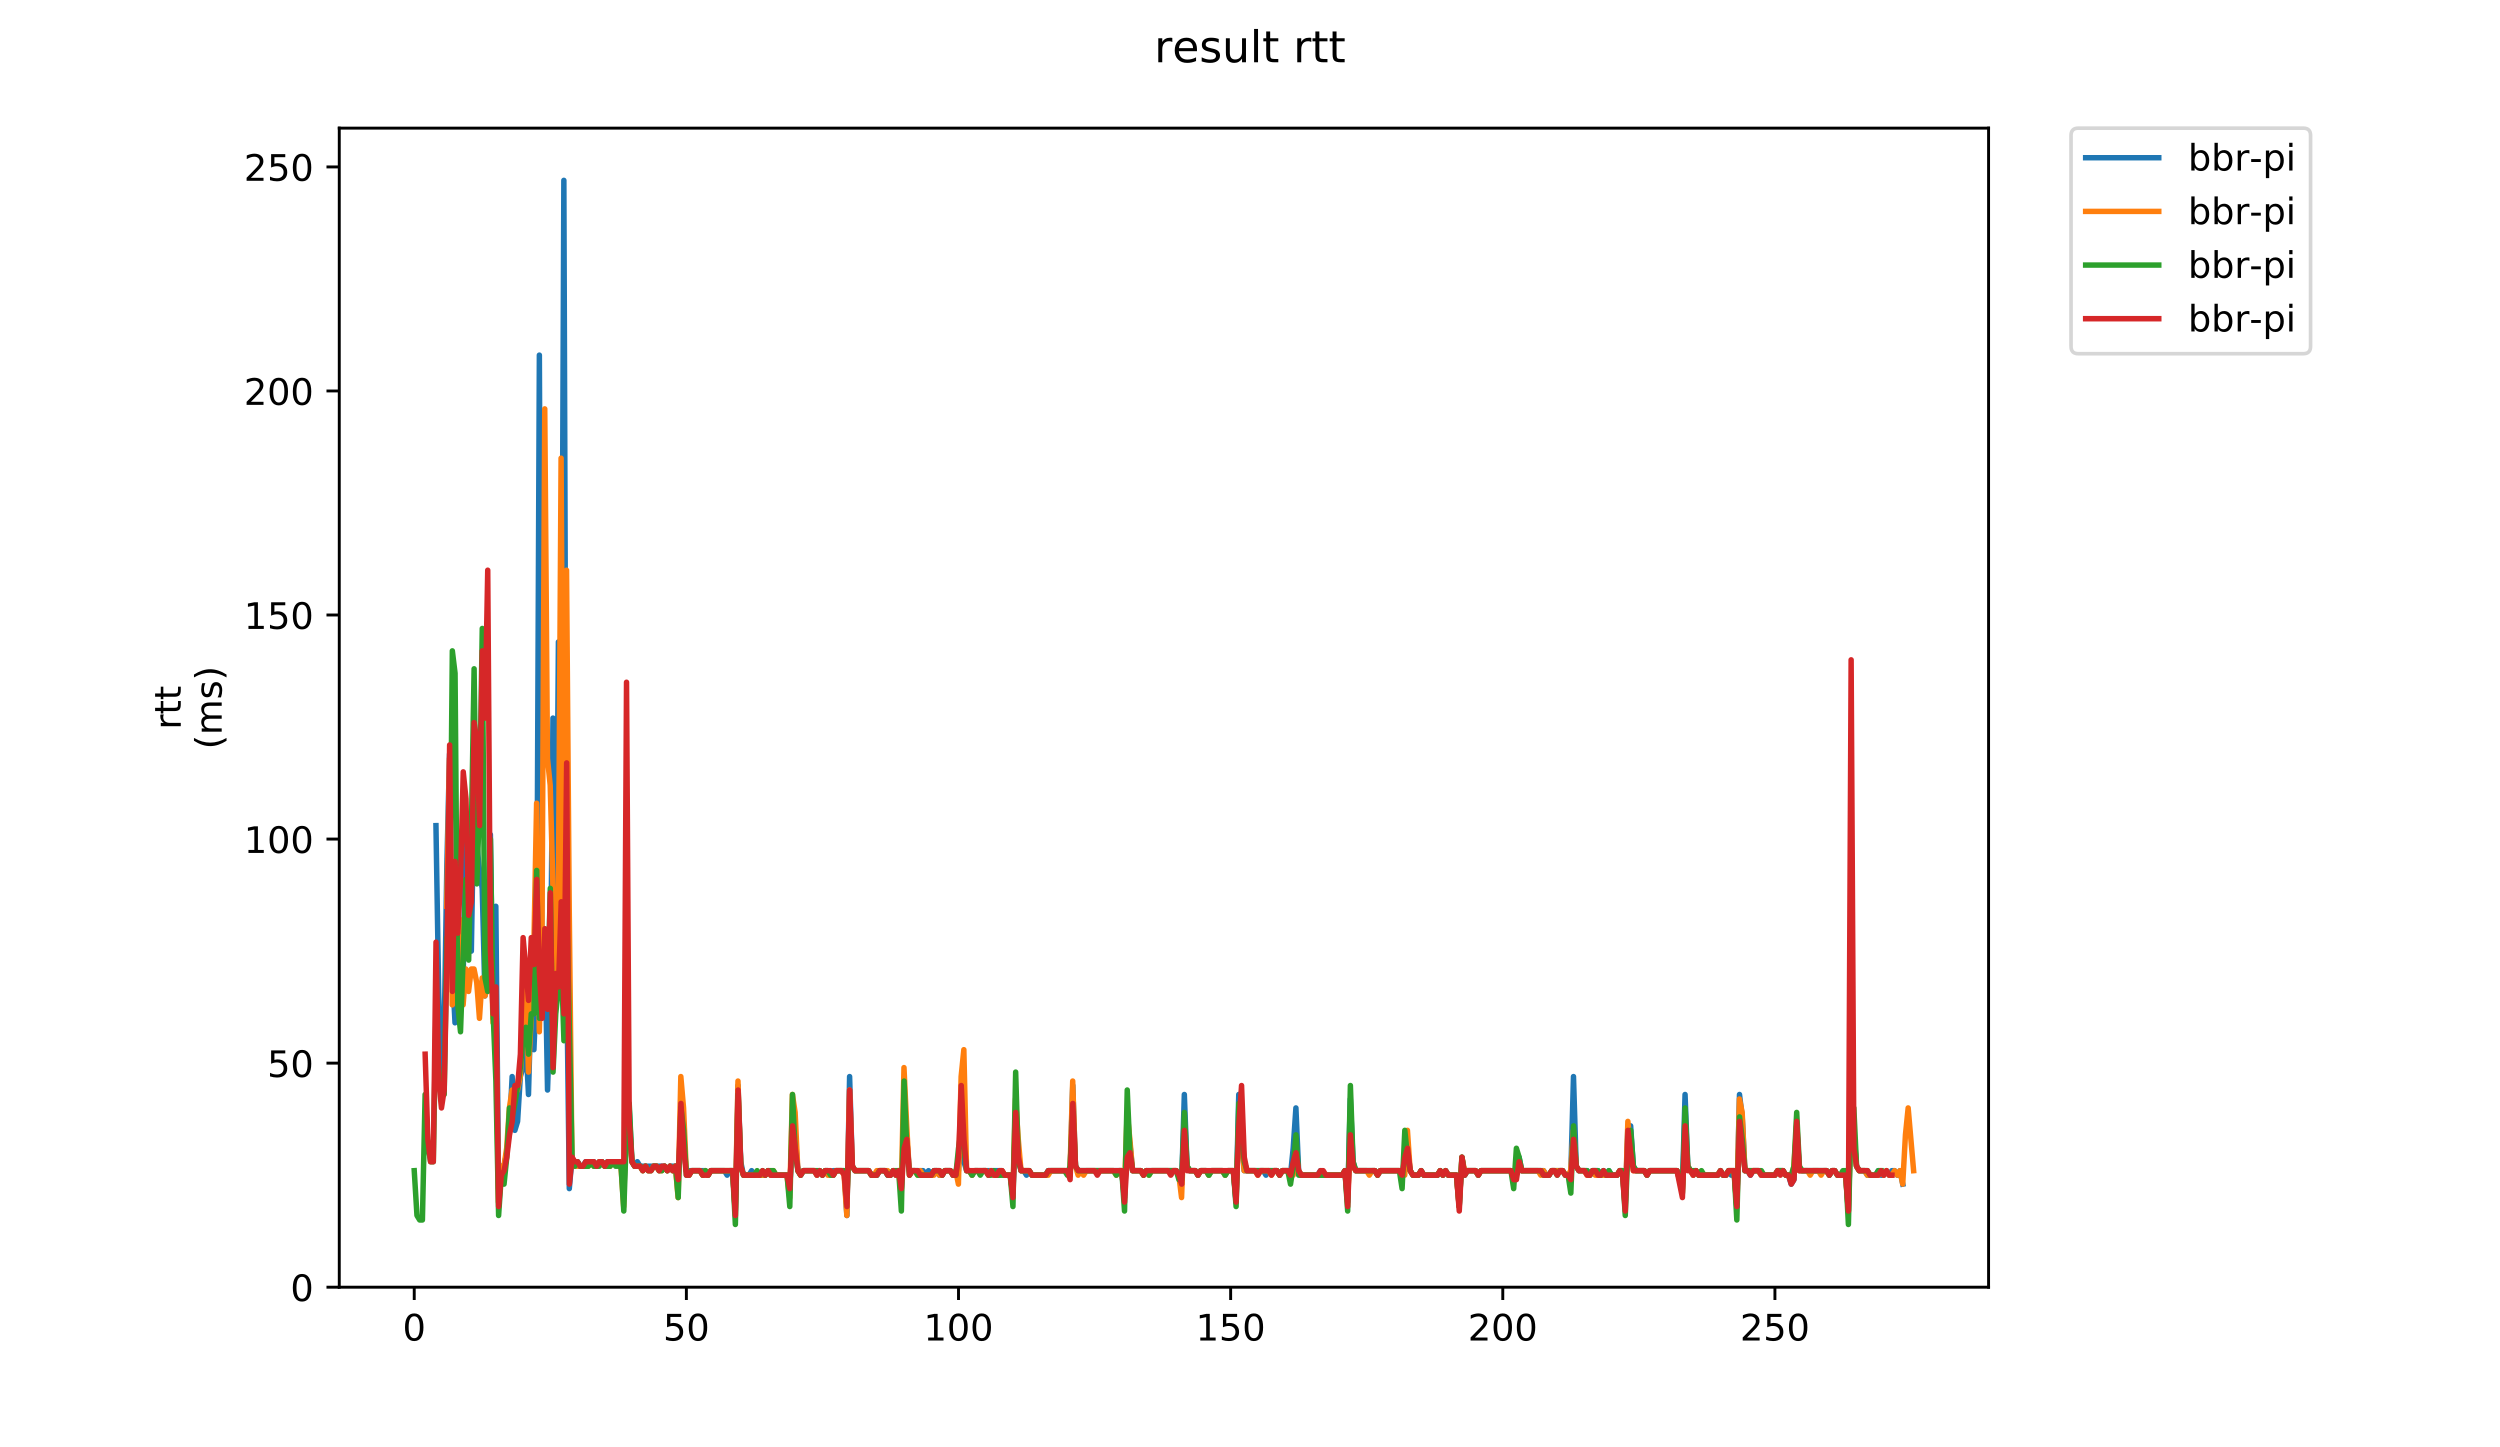 <?xml version="1.0" encoding="utf-8" standalone="no"?>
<!DOCTYPE svg PUBLIC "-//W3C//DTD SVG 1.1//EN"
  "http://www.w3.org/Graphics/SVG/1.1/DTD/svg11.dtd">
<!-- Created with matplotlib (https://matplotlib.org/) -->
<svg height="396pt" version="1.1" viewBox="0 0 684 396" width="684pt" xmlns="http://www.w3.org/2000/svg" xmlns:xlink="http://www.w3.org/1999/xlink">
 <defs>
  <style type="text/css">
*{stroke-linecap:butt;stroke-linejoin:round;}
  </style>
 </defs>
 <g id="figure_1">
  <g id="patch_1">
   <path d="M 0 396 
L 684 396 
L 684 0 
L 0 0 
z
" style="fill:#ffffff;"/>
  </g>
  <g id="axes_1">
   <g id="patch_2">
    <path d="M 92.824 352.174 
L 544.074 352.174 
L 544.074 35.062 
L 92.824 35.062 
z
" style="fill:#ffffff;"/>
   </g>
   <g id="matplotlib.axis_1">
    <g id="xtick_1">
     <g id="line2d_1">
      <defs>
       <path d="M 0 0 
L 0 3.5 
" id="m1a58a43940" style="stroke:#000000;stroke-width:0.8;"/>
      </defs>
      <g>
       <use style="stroke:#000000;stroke-width:0.8;" x="113.335" xlink:href="#m1a58a43940" y="352.174"/>
      </g>
     </g>
     <g id="text_1">
      <!-- 0 -->
      <defs>
       <path d="M 31.781 66.406 
Q 24.172 66.406 20.328 58.906 
Q 16.5 51.422 16.5 36.375 
Q 16.5 21.391 20.328 13.891 
Q 24.172 6.391 31.781 6.391 
Q 39.453 6.391 43.281 13.891 
Q 47.125 21.391 47.125 36.375 
Q 47.125 51.422 43.281 58.906 
Q 39.453 66.406 31.781 66.406 
z
M 31.781 74.219 
Q 44.047 74.219 50.516 64.516 
Q 56.984 54.828 56.984 36.375 
Q 56.984 17.969 50.516 8.266 
Q 44.047 -1.422 31.781 -1.422 
Q 19.531 -1.422 13.062 8.266 
Q 6.594 17.969 6.594 36.375 
Q 6.594 54.828 13.062 64.516 
Q 19.531 74.219 31.781 74.219 
z
" id="DejaVuSans-48"/>
      </defs>
      <g transform="translate(110.154 366.773)scale(0.1 -0.1)">
       <use xlink:href="#DejaVuSans-48"/>
      </g>
     </g>
    </g>
    <g id="xtick_2">
     <g id="line2d_2">
      <g>
       <use style="stroke:#000000;stroke-width:0.8;" x="187.792" xlink:href="#m1a58a43940" y="352.174"/>
      </g>
     </g>
     <g id="text_2">
      <!-- 50 -->
      <defs>
       <path d="M 10.797 72.906 
L 49.516 72.906 
L 49.516 64.594 
L 19.828 64.594 
L 19.828 46.734 
Q 21.969 47.469 24.109 47.828 
Q 26.266 48.188 28.422 48.188 
Q 40.625 48.188 47.75 41.5 
Q 54.891 34.812 54.891 23.391 
Q 54.891 11.625 47.562 5.094 
Q 40.234 -1.422 26.906 -1.422 
Q 22.312 -1.422 17.547 -0.641 
Q 12.797 0.141 7.719 1.703 
L 7.719 11.625 
Q 12.109 9.234 16.797 8.062 
Q 21.484 6.891 26.703 6.891 
Q 35.156 6.891 40.078 11.328 
Q 45.016 15.766 45.016 23.391 
Q 45.016 31 40.078 35.438 
Q 35.156 39.891 26.703 39.891 
Q 22.75 39.891 18.812 39.016 
Q 14.891 38.141 10.797 36.281 
z
" id="DejaVuSans-53"/>
      </defs>
      <g transform="translate(181.429 366.773)scale(0.1 -0.1)">
       <use xlink:href="#DejaVuSans-53"/>
       <use x="63.623" xlink:href="#DejaVuSans-48"/>
      </g>
     </g>
    </g>
    <g id="xtick_3">
     <g id="line2d_3">
      <g>
       <use style="stroke:#000000;stroke-width:0.8;" x="262.248" xlink:href="#m1a58a43940" y="352.174"/>
      </g>
     </g>
     <g id="text_3">
      <!-- 100 -->
      <defs>
       <path d="M 12.406 8.297 
L 28.516 8.297 
L 28.516 63.922 
L 10.984 60.406 
L 10.984 69.391 
L 28.422 72.906 
L 38.281 72.906 
L 38.281 8.297 
L 54.391 8.297 
L 54.391 0 
L 12.406 0 
z
" id="DejaVuSans-49"/>
      </defs>
      <g transform="translate(252.705 366.773)scale(0.1 -0.1)">
       <use xlink:href="#DejaVuSans-49"/>
       <use x="63.623" xlink:href="#DejaVuSans-48"/>
       <use x="127.246" xlink:href="#DejaVuSans-48"/>
      </g>
     </g>
    </g>
    <g id="xtick_4">
     <g id="line2d_4">
      <g>
       <use style="stroke:#000000;stroke-width:0.8;" x="336.705" xlink:href="#m1a58a43940" y="352.174"/>
      </g>
     </g>
     <g id="text_4">
      <!-- 150 -->
      <g transform="translate(327.161 366.773)scale(0.1 -0.1)">
       <use xlink:href="#DejaVuSans-49"/>
       <use x="63.623" xlink:href="#DejaVuSans-53"/>
       <use x="127.246" xlink:href="#DejaVuSans-48"/>
      </g>
     </g>
    </g>
    <g id="xtick_5">
     <g id="line2d_5">
      <g>
       <use style="stroke:#000000;stroke-width:0.8;" x="411.161" xlink:href="#m1a58a43940" y="352.174"/>
      </g>
     </g>
     <g id="text_5">
      <!-- 200 -->
      <defs>
       <path d="M 19.188 8.297 
L 53.609 8.297 
L 53.609 0 
L 7.328 0 
L 7.328 8.297 
Q 12.938 14.109 22.625 23.891 
Q 32.328 33.688 34.812 36.531 
Q 39.547 41.844 41.422 45.531 
Q 43.312 49.219 43.312 52.781 
Q 43.312 58.594 39.234 62.25 
Q 35.156 65.922 28.609 65.922 
Q 23.969 65.922 18.812 64.312 
Q 13.672 62.703 7.812 59.422 
L 7.812 69.391 
Q 13.766 71.781 18.938 73 
Q 24.125 74.219 28.422 74.219 
Q 39.75 74.219 46.484 68.547 
Q 53.219 62.891 53.219 53.422 
Q 53.219 48.922 51.531 44.891 
Q 49.859 40.875 45.406 35.406 
Q 44.188 33.984 37.641 27.219 
Q 31.109 20.453 19.188 8.297 
z
" id="DejaVuSans-50"/>
      </defs>
      <g transform="translate(401.618 366.773)scale(0.1 -0.1)">
       <use xlink:href="#DejaVuSans-50"/>
       <use x="63.623" xlink:href="#DejaVuSans-48"/>
       <use x="127.246" xlink:href="#DejaVuSans-48"/>
      </g>
     </g>
    </g>
    <g id="xtick_6">
     <g id="line2d_6">
      <g>
       <use style="stroke:#000000;stroke-width:0.8;" x="485.618" xlink:href="#m1a58a43940" y="352.174"/>
      </g>
     </g>
     <g id="text_6">
      <!-- 250 -->
      <g transform="translate(476.074 366.773)scale(0.1 -0.1)">
       <use xlink:href="#DejaVuSans-50"/>
       <use x="63.623" xlink:href="#DejaVuSans-53"/>
       <use x="127.246" xlink:href="#DejaVuSans-48"/>
      </g>
     </g>
    </g>
   </g>
   <g id="matplotlib.axis_2">
    <g id="ytick_1">
     <g id="line2d_7">
      <defs>
       <path d="M 0 0 
L -3.5 0 
" id="mada234a74d" style="stroke:#000000;stroke-width:0.8;"/>
      </defs>
      <g>
       <use style="stroke:#000000;stroke-width:0.8;" x="92.824" xlink:href="#mada234a74d" y="352.174"/>
      </g>
     </g>
     <g id="text_7">
      <!-- 0 -->
      <g transform="translate(79.461 355.973)scale(0.1 -0.1)">
       <use xlink:href="#DejaVuSans-48"/>
      </g>
     </g>
    </g>
    <g id="ytick_2">
     <g id="line2d_8">
      <g>
       <use style="stroke:#000000;stroke-width:0.8;" x="92.824" xlink:href="#mada234a74d" y="290.873"/>
      </g>
     </g>
     <g id="text_8">
      <!-- 50 -->
      <g transform="translate(73.099 294.672)scale(0.1 -0.1)">
       <use xlink:href="#DejaVuSans-53"/>
       <use x="63.623" xlink:href="#DejaVuSans-48"/>
      </g>
     </g>
    </g>
    <g id="ytick_3">
     <g id="line2d_9">
      <g>
       <use style="stroke:#000000;stroke-width:0.8;" x="92.824" xlink:href="#mada234a74d" y="229.572"/>
      </g>
     </g>
     <g id="text_9">
      <!-- 100 -->
      <g transform="translate(66.736 233.371)scale(0.1 -0.1)">
       <use xlink:href="#DejaVuSans-49"/>
       <use x="63.623" xlink:href="#DejaVuSans-48"/>
       <use x="127.246" xlink:href="#DejaVuSans-48"/>
      </g>
     </g>
    </g>
    <g id="ytick_4">
     <g id="line2d_10">
      <g>
       <use style="stroke:#000000;stroke-width:0.8;" x="92.824" xlink:href="#mada234a74d" y="168.27"/>
      </g>
     </g>
     <g id="text_10">
      <!-- 150 -->
      <g transform="translate(66.736 172.069)scale(0.1 -0.1)">
       <use xlink:href="#DejaVuSans-49"/>
       <use x="63.623" xlink:href="#DejaVuSans-53"/>
       <use x="127.246" xlink:href="#DejaVuSans-48"/>
      </g>
     </g>
    </g>
    <g id="ytick_5">
     <g id="line2d_11">
      <g>
       <use style="stroke:#000000;stroke-width:0.8;" x="92.824" xlink:href="#mada234a74d" y="106.969"/>
      </g>
     </g>
     <g id="text_11">
      <!-- 200 -->
      <g transform="translate(66.736 110.768)scale(0.1 -0.1)">
       <use xlink:href="#DejaVuSans-50"/>
       <use x="63.623" xlink:href="#DejaVuSans-48"/>
       <use x="127.246" xlink:href="#DejaVuSans-48"/>
      </g>
     </g>
    </g>
    <g id="ytick_6">
     <g id="line2d_12">
      <g>
       <use style="stroke:#000000;stroke-width:0.8;" x="92.824" xlink:href="#mada234a74d" y="45.668"/>
      </g>
     </g>
     <g id="text_12">
      <!-- 250 -->
      <g transform="translate(66.736 49.467)scale(0.1 -0.1)">
       <use xlink:href="#DejaVuSans-50"/>
       <use x="63.623" xlink:href="#DejaVuSans-53"/>
       <use x="127.246" xlink:href="#DejaVuSans-48"/>
      </g>
     </g>
    </g>
    <g id="text_13">
     <!-- rtt -->
     <defs>
      <path d="M 41.109 46.297 
Q 39.594 47.172 37.812 47.578 
Q 36.031 48 33.891 48 
Q 26.266 48 22.188 43.047 
Q 18.109 38.094 18.109 28.812 
L 18.109 0 
L 9.078 0 
L 9.078 54.688 
L 18.109 54.688 
L 18.109 46.188 
Q 20.953 51.172 25.484 53.578 
Q 30.031 56 36.531 56 
Q 37.453 56 38.578 55.875 
Q 39.703 55.766 41.062 55.516 
z
" id="DejaVuSans-114"/>
      <path d="M 18.312 70.219 
L 18.312 54.688 
L 36.812 54.688 
L 36.812 47.703 
L 18.312 47.703 
L 18.312 18.016 
Q 18.312 11.328 20.141 9.422 
Q 21.969 7.516 27.594 7.516 
L 36.812 7.516 
L 36.812 0 
L 27.594 0 
Q 17.188 0 13.234 3.875 
Q 9.281 7.766 9.281 18.016 
L 9.281 47.703 
L 2.688 47.703 
L 2.688 54.688 
L 9.281 54.688 
L 9.281 70.219 
z
" id="DejaVuSans-116"/>
     </defs>
     <g transform="translate(49.459 199.594)rotate(-90)scale(0.1 -0.1)">
      <use xlink:href="#DejaVuSans-114"/>
      <use x="41.113" xlink:href="#DejaVuSans-116"/>
      <use x="80.322" xlink:href="#DejaVuSans-116"/>
     </g>
     <!-- (ms) -->
     <defs>
      <path d="M 31 75.875 
Q 24.469 64.656 21.281 53.656 
Q 18.109 42.672 18.109 31.391 
Q 18.109 20.125 21.312 9.062 
Q 24.516 -2 31 -13.188 
L 23.188 -13.188 
Q 15.875 -1.703 12.234 9.375 
Q 8.594 20.453 8.594 31.391 
Q 8.594 42.281 12.203 53.312 
Q 15.828 64.359 23.188 75.875 
z
" id="DejaVuSans-40"/>
      <path d="M 52 44.188 
Q 55.375 50.25 60.062 53.125 
Q 64.75 56 71.094 56 
Q 79.641 56 84.281 50.016 
Q 88.922 44.047 88.922 33.016 
L 88.922 0 
L 79.891 0 
L 79.891 32.719 
Q 79.891 40.578 77.094 44.375 
Q 74.312 48.188 68.609 48.188 
Q 61.625 48.188 57.562 43.547 
Q 53.516 38.922 53.516 30.906 
L 53.516 0 
L 44.484 0 
L 44.484 32.719 
Q 44.484 40.625 41.703 44.406 
Q 38.922 48.188 33.109 48.188 
Q 26.219 48.188 22.156 43.531 
Q 18.109 38.875 18.109 30.906 
L 18.109 0 
L 9.078 0 
L 9.078 54.688 
L 18.109 54.688 
L 18.109 46.188 
Q 21.188 51.219 25.484 53.609 
Q 29.781 56 35.688 56 
Q 41.656 56 45.828 52.969 
Q 50 49.953 52 44.188 
z
" id="DejaVuSans-109"/>
      <path d="M 44.281 53.078 
L 44.281 44.578 
Q 40.484 46.531 36.375 47.5 
Q 32.281 48.484 27.875 48.484 
Q 21.188 48.484 17.844 46.438 
Q 14.5 44.391 14.5 40.281 
Q 14.5 37.156 16.891 35.375 
Q 19.281 33.594 26.516 31.984 
L 29.594 31.297 
Q 39.156 29.25 43.188 25.516 
Q 47.219 21.781 47.219 15.094 
Q 47.219 7.469 41.188 3.016 
Q 35.156 -1.422 24.609 -1.422 
Q 20.219 -1.422 15.453 -0.562 
Q 10.688 0.297 5.422 2 
L 5.422 11.281 
Q 10.406 8.688 15.234 7.391 
Q 20.062 6.109 24.812 6.109 
Q 31.156 6.109 34.562 8.281 
Q 37.984 10.453 37.984 14.406 
Q 37.984 18.062 35.516 20.016 
Q 33.062 21.969 24.703 23.781 
L 21.578 24.516 
Q 13.234 26.266 9.516 29.906 
Q 5.812 33.547 5.812 39.891 
Q 5.812 47.609 11.281 51.797 
Q 16.75 56 26.812 56 
Q 31.781 56 36.172 55.266 
Q 40.578 54.547 44.281 53.078 
z
" id="DejaVuSans-115"/>
      <path d="M 8.016 75.875 
L 15.828 75.875 
Q 23.141 64.359 26.781 53.312 
Q 30.422 42.281 30.422 31.391 
Q 30.422 20.453 26.781 9.375 
Q 23.141 -1.703 15.828 -13.188 
L 8.016 -13.188 
Q 14.5 -2 17.703 9.062 
Q 20.906 20.125 20.906 31.391 
Q 20.906 42.672 17.703 53.656 
Q 14.5 64.656 8.016 75.875 
z
" id="DejaVuSans-41"/>
     </defs>
     <g transform="translate(60.657 204.995)rotate(-90)scale(0.1 -0.1)">
      <use xlink:href="#DejaVuSans-40"/>
      <use x="39.014" xlink:href="#DejaVuSans-109"/>
      <use x="136.426" xlink:href="#DejaVuSans-115"/>
      <use x="188.525" xlink:href="#DejaVuSans-41"/>
     </g>
    </g>
   </g>
   <g id="line2d_13">
    <path clip-path="url(#p5840d67bc6)" d="M 119.277 225.893 
L 120.021 271.256 
L 120.766 298.229 
L 121.511 283.517 
L 122.255 236.928 
L 123 206.277 
L 123.744 265.126 
L 124.489 279.839 
L 125.233 263.9 
L 125.978 258.996 
L 126.723 267.578 
L 127.467 223.441 
L 128.212 260.222 
L 128.956 260.222 
L 129.701 216.085 
L 130.445 230.798 
L 131.19 238.154 
L 131.935 243.058 
L 132.679 272.482 
L 133.424 255.318 
L 134.168 228.346 
L 134.913 278.613 
L 135.657 247.962 
L 136.402 325.202 
L 137.146 319.071 
L 137.891 319.071 
L 138.636 315.393 
L 139.38 309.263 
L 140.125 294.551 
L 140.869 309.263 
L 141.614 306.811 
L 142.358 294.551 
L 143.103 292.099 
L 143.848 284.743 
L 144.592 299.455 
L 145.337 272.482 
L 146.081 287.195 
L 146.826 268.804 
L 147.57 97.161 
L 148.315 276.161 
L 149.06 256.544 
L 149.804 298.229 
L 150.549 276.161 
L 151.293 196.469 
L 152.038 273.708 
L 152.782 175.626 
L 153.527 229.572 
L 154.271 49.346 
L 155.016 265.126 
L 155.761 325.202 
L 156.505 316.619 
L 157.25 319.071 
L 157.994 317.845 
L 158.739 319.071 
L 159.483 319.071 
L 160.228 317.845 
L 162.462 317.845 
L 163.206 319.071 
L 163.951 317.845 
L 164.695 317.845 
L 165.44 319.071 
L 166.185 317.845 
L 169.907 317.845 
L 170.652 327.654 
L 171.396 304.359 
L 172.141 303.133 
L 172.886 317.845 
L 173.63 319.071 
L 174.375 317.845 
L 175.119 319.071 
L 181.82 319.071 
L 182.565 320.297 
L 183.31 319.071 
L 184.799 319.071 
L 185.543 321.524 
L 186.288 308.037 
L 187.032 312.941 
L 187.777 320.297 
L 192.989 320.297 
L 193.733 321.524 
L 194.478 320.297 
L 198.201 320.297 
L 198.945 321.524 
L 199.69 320.297 
L 200.435 320.297 
L 201.179 331.332 
L 201.924 297.003 
L 202.668 317.845 
L 203.413 321.524 
L 204.902 321.524 
L 205.646 320.297 
L 206.391 321.524 
L 209.369 321.524 
L 210.114 320.297 
L 210.858 321.524 
L 215.326 321.524 
L 216.07 325.202 
L 216.815 310.489 
L 217.56 310.489 
L 218.304 320.297 
L 219.049 321.524 
L 219.793 320.297 
L 222.772 320.297 
L 223.516 321.524 
L 224.261 320.297 
L 225.005 321.524 
L 225.75 320.297 
L 226.494 320.297 
L 227.239 321.524 
L 227.983 320.297 
L 230.962 320.297 
L 231.706 332.558 
L 232.451 294.551 
L 233.195 319.071 
L 233.94 320.297 
L 237.663 320.297 
L 238.407 321.524 
L 239.897 321.524 
L 240.641 320.297 
L 242.13 320.297 
L 242.875 321.524 
L 243.619 321.524 
L 244.364 320.297 
L 245.108 321.524 
L 245.853 320.297 
L 246.598 325.202 
L 247.342 309.263 
L 248.087 311.715 
L 248.831 320.297 
L 252.554 320.297 
L 253.299 321.524 
L 254.043 320.297 
L 254.788 321.524 
L 255.532 320.297 
L 256.277 320.297 
L 257.022 321.524 
L 257.766 321.524 
L 258.511 320.297 
L 260 320.297 
L 260.744 321.524 
L 261.489 320.297 
L 262.233 320.297 
L 262.978 304.359 
L 263.723 317.845 
L 264.467 320.297 
L 265.212 320.297 
L 265.956 321.524 
L 266.701 320.297 
L 274.147 320.297 
L 274.891 321.524 
L 276.38 321.524 
L 277.125 326.428 
L 277.869 306.811 
L 278.614 316.619 
L 279.358 320.297 
L 280.103 320.297 
L 280.848 321.524 
L 281.592 320.297 
L 282.337 321.524 
L 286.06 321.524 
L 286.804 320.297 
L 292.016 320.297 
L 292.761 321.524 
L 293.505 297.003 
L 294.25 319.071 
L 294.994 320.297 
L 306.907 320.297 
L 307.652 327.654 
L 308.397 310.489 
L 309.141 312.941 
L 309.886 320.297 
L 312.119 320.297 
L 312.864 321.524 
L 313.608 320.297 
L 321.799 320.297 
L 322.543 321.524 
L 323.288 323.976 
L 324.032 299.455 
L 324.777 319.071 
L 325.522 320.297 
L 327.011 320.297 
L 327.755 321.524 
L 328.5 320.297 
L 329.989 320.297 
L 330.733 321.524 
L 331.478 320.297 
L 334.456 320.297 
L 335.201 321.524 
L 335.945 320.297 
L 337.435 320.297 
L 338.179 328.88 
L 338.924 299.455 
L 340.413 320.297 
L 345.625 320.297 
L 346.369 321.524 
L 347.114 320.297 
L 349.348 320.297 
L 350.092 321.524 
L 350.837 320.297 
L 352.326 320.297 
L 353.07 321.524 
L 353.815 314.167 
L 354.56 303.133 
L 355.304 320.297 
L 356.049 321.524 
L 360.516 321.524 
L 361.261 320.297 
L 362.005 321.524 
L 367.217 321.524 
L 367.962 320.297 
L 368.706 328.88 
L 369.451 300.681 
L 370.195 317.845 
L 370.94 320.297 
L 376.152 320.297 
L 376.897 321.524 
L 377.641 320.297 
L 382.853 320.297 
L 383.598 321.524 
L 384.342 320.297 
L 385.087 314.167 
L 385.831 320.297 
L 386.576 321.524 
L 388.065 321.524 
L 388.81 320.297 
L 389.554 321.524 
L 393.277 321.524 
L 394.022 320.297 
L 394.766 321.524 
L 395.511 320.297 
L 396.255 321.524 
L 398.489 321.524 
L 399.234 330.106 
L 399.978 316.619 
L 400.723 321.524 
L 401.467 320.297 
L 403.701 320.297 
L 404.445 321.524 
L 405.19 320.297 
L 413.38 320.297 
L 414.125 321.524 
L 414.869 320.297 
L 415.614 316.619 
L 416.359 320.297 
L 422.315 320.297 
L 423.06 321.524 
L 423.804 321.524 
L 424.549 320.297 
L 427.527 320.297 
L 428.272 321.524 
L 429.761 321.524 
L 430.505 294.551 
L 431.25 319.071 
L 431.994 320.297 
L 434.228 320.297 
L 434.973 321.524 
L 435.717 320.297 
L 437.206 320.297 
L 437.951 321.524 
L 438.695 320.297 
L 439.44 321.524 
L 440.185 320.297 
L 440.929 321.524 
L 442.418 321.524 
L 443.163 320.297 
L 443.907 320.297 
L 444.652 330.106 
L 445.397 308.037 
L 446.141 308.037 
L 446.886 319.071 
L 447.63 320.297 
L 449.864 320.297 
L 450.609 321.524 
L 451.353 320.297 
L 458.799 320.297 
L 460.288 325.202 
L 461.032 299.455 
L 461.777 319.071 
L 463.266 321.524 
L 464.011 320.297 
L 464.755 321.524 
L 469.967 321.524 
L 470.712 320.297 
L 471.456 321.524 
L 472.201 321.524 
L 472.945 320.297 
L 473.69 321.524 
L 474.435 320.297 
L 475.179 330.106 
L 475.924 299.455 
L 476.668 305.585 
L 477.413 320.297 
L 478.157 320.297 
L 478.902 321.524 
L 479.647 320.297 
L 481.136 320.297 
L 481.88 321.524 
L 485.603 321.524 
L 486.348 320.297 
L 487.837 320.297 
L 488.581 321.524 
L 489.326 321.524 
L 490.07 323.976 
L 490.815 322.75 
L 491.56 308.037 
L 492.304 320.297 
L 499.75 320.297 
L 500.494 321.524 
L 501.239 320.297 
L 501.984 320.297 
L 502.728 321.524 
L 504.962 321.524 
L 505.706 331.332 
L 506.451 305.585 
L 507.196 309.263 
L 507.94 319.071 
L 508.685 320.297 
L 510.174 320.297 
L 510.918 321.524 
L 513.152 321.524 
L 513.897 320.297 
L 514.641 321.524 
L 515.386 321.524 
L 516.13 320.297 
L 516.875 321.524 
L 517.619 320.297 
L 518.364 320.297 
L 519.109 321.524 
L 519.853 320.297 
L 520.598 323.976 
L 520.598 323.976 
" style="fill:none;stroke:#1f77b4;stroke-linecap:square;stroke-width:1.5;"/>
   </g>
   <g id="line2d_14">
    <path clip-path="url(#p5840d67bc6)" d="M 122.242 247.962 
L 122.986 207.503 
L 123.731 274.935 
L 124.475 273.708 
L 125.22 271.256 
L 125.965 251.64 
L 126.709 274.935 
L 127.454 265.126 
L 128.198 271.256 
L 128.943 265.126 
L 129.687 265.126 
L 130.432 268.804 
L 131.177 278.613 
L 131.921 267.578 
L 132.666 272.482 
L 133.41 270.03 
L 134.155 254.092 
L 134.899 279.839 
L 135.644 277.387 
L 136.389 328.88 
L 137.133 319.071 
L 137.878 319.071 
L 138.622 314.167 
L 139.367 303.133 
L 140.111 298.229 
L 140.856 299.455 
L 141.6 298.229 
L 142.345 294.551 
L 143.834 266.352 
L 144.579 293.325 
L 145.323 278.613 
L 146.068 258.996 
L 146.812 219.763 
L 147.557 282.291 
L 148.302 252.866 
L 149.046 111.873 
L 149.791 207.503 
L 150.535 214.859 
L 152.024 270.03 
L 152.769 246.736 
L 153.514 125.359 
L 154.258 258.996 
L 155.003 156.01 
L 155.747 249.188 
L 156.492 317.845 
L 157.236 319.071 
L 160.959 319.071 
L 161.704 317.845 
L 162.448 319.071 
L 163.193 319.071 
L 163.937 317.845 
L 164.682 317.845 
L 165.427 319.071 
L 166.916 319.071 
L 167.66 317.845 
L 169.149 317.845 
L 169.894 319.071 
L 170.639 330.106 
L 171.383 299.455 
L 172.128 306.811 
L 172.872 317.845 
L 173.617 319.071 
L 175.106 319.071 
L 175.85 320.297 
L 176.595 319.071 
L 177.34 320.297 
L 178.084 320.297 
L 178.829 319.071 
L 179.573 319.071 
L 180.318 320.297 
L 181.062 320.297 
L 181.807 319.071 
L 182.552 320.297 
L 183.296 319.071 
L 184.041 320.297 
L 184.785 319.071 
L 185.53 327.654 
L 186.274 294.551 
L 187.019 303.133 
L 187.764 320.297 
L 188.508 321.524 
L 189.253 320.297 
L 191.486 320.297 
L 192.231 321.524 
L 192.975 320.297 
L 193.72 321.524 
L 194.465 320.297 
L 200.421 320.297 
L 201.166 331.332 
L 201.91 295.777 
L 202.655 319.071 
L 203.399 321.524 
L 209.356 321.524 
L 210.1 320.297 
L 210.845 321.524 
L 211.59 320.297 
L 212.334 321.524 
L 215.312 321.524 
L 216.057 327.654 
L 216.802 299.455 
L 217.546 304.359 
L 218.291 320.297 
L 219.035 321.524 
L 219.78 320.297 
L 222.758 320.297 
L 223.503 321.524 
L 224.247 320.297 
L 224.992 321.524 
L 225.736 320.297 
L 226.481 321.524 
L 227.97 321.524 
L 228.715 320.297 
L 230.204 320.297 
L 230.948 321.524 
L 231.693 332.558 
L 232.437 298.229 
L 233.182 319.071 
L 233.927 320.297 
L 237.649 320.297 
L 238.394 321.524 
L 239.139 321.524 
L 239.883 320.297 
L 242.861 320.297 
L 243.606 321.524 
L 244.35 320.297 
L 245.095 321.524 
L 245.84 320.297 
L 246.584 326.428 
L 247.329 292.099 
L 248.073 308.037 
L 248.818 321.524 
L 249.562 320.297 
L 250.307 320.297 
L 251.052 321.524 
L 251.796 320.297 
L 252.541 321.524 
L 255.519 321.524 
L 256.264 320.297 
L 257.008 321.524 
L 257.753 321.524 
L 258.497 320.297 
L 259.986 320.297 
L 260.731 321.524 
L 261.476 320.297 
L 262.22 323.976 
L 262.965 294.551 
L 263.709 287.195 
L 264.454 320.297 
L 265.198 320.297 
L 265.943 321.524 
L 266.687 320.297 
L 269.666 320.297 
L 270.41 321.524 
L 271.155 320.297 
L 271.899 321.524 
L 273.389 321.524 
L 274.133 320.297 
L 274.878 321.524 
L 276.367 321.524 
L 277.111 326.428 
L 277.856 300.681 
L 278.601 311.715 
L 279.345 320.297 
L 281.579 320.297 
L 282.323 321.524 
L 286.791 321.524 
L 287.535 320.297 
L 292.747 320.297 
L 293.492 295.777 
L 294.236 319.071 
L 294.981 321.524 
L 295.726 320.297 
L 296.47 321.524 
L 297.215 320.297 
L 304.66 320.297 
L 305.405 321.524 
L 306.149 320.297 
L 306.894 320.297 
L 307.639 326.428 
L 308.383 304.359 
L 309.128 311.715 
L 309.872 320.297 
L 312.106 320.297 
L 312.851 321.524 
L 313.595 320.297 
L 314.34 321.524 
L 315.084 320.297 
L 321.785 320.297 
L 322.53 321.524 
L 323.274 327.654 
L 324.019 308.037 
L 324.764 319.071 
L 325.508 320.297 
L 326.997 320.297 
L 327.742 321.524 
L 328.486 320.297 
L 329.976 320.297 
L 330.72 321.524 
L 331.465 320.297 
L 334.443 320.297 
L 335.187 321.524 
L 335.932 320.297 
L 337.421 320.297 
L 338.166 327.654 
L 338.91 308.037 
L 339.655 311.715 
L 340.399 320.297 
L 343.378 320.297 
L 344.122 321.524 
L 344.867 320.297 
L 347.101 320.297 
L 347.845 321.524 
L 348.59 320.297 
L 349.334 320.297 
L 350.079 321.524 
L 350.823 320.297 
L 352.312 320.297 
L 353.057 321.524 
L 353.802 321.524 
L 354.546 315.393 
L 355.291 320.297 
L 356.035 321.524 
L 367.204 321.524 
L 367.948 320.297 
L 368.693 327.654 
L 369.437 314.167 
L 370.182 319.071 
L 370.927 320.297 
L 373.905 320.297 
L 374.649 321.524 
L 375.394 320.297 
L 376.139 320.297 
L 376.883 321.524 
L 377.628 320.297 
L 382.84 320.297 
L 383.584 321.524 
L 384.329 321.524 
L 385.073 309.263 
L 385.818 320.297 
L 386.562 321.524 
L 388.052 321.524 
L 388.796 320.297 
L 389.541 321.524 
L 393.264 321.524 
L 394.008 320.297 
L 394.753 321.524 
L 395.497 320.297 
L 396.242 321.524 
L 398.476 321.524 
L 399.22 330.106 
L 399.965 316.619 
L 400.709 320.297 
L 403.688 320.297 
L 404.432 321.524 
L 405.177 320.297 
L 413.367 320.297 
L 414.111 321.524 
L 414.856 321.524 
L 415.601 317.845 
L 416.345 320.297 
L 420.813 320.297 
L 421.557 321.524 
L 422.302 320.297 
L 423.046 321.524 
L 423.791 321.524 
L 424.535 320.297 
L 427.514 320.297 
L 428.258 321.524 
L 429.003 321.524 
L 429.747 320.297 
L 430.492 309.263 
L 431.236 319.071 
L 431.981 320.297 
L 433.47 320.297 
L 434.215 321.524 
L 434.959 321.524 
L 435.704 320.297 
L 436.448 321.524 
L 442.405 321.524 
L 443.149 320.297 
L 443.894 320.297 
L 444.639 330.106 
L 445.383 306.811 
L 446.128 314.167 
L 446.872 320.297 
L 449.851 320.297 
L 450.595 321.524 
L 451.34 320.297 
L 458.785 320.297 
L 459.53 322.75 
L 460.274 326.428 
L 461.019 311.715 
L 461.764 319.071 
L 463.253 321.524 
L 463.997 320.297 
L 464.742 321.524 
L 469.954 321.524 
L 470.698 320.297 
L 471.443 321.524 
L 472.188 321.524 
L 472.932 320.297 
L 474.421 320.297 
L 475.166 330.106 
L 475.91 300.681 
L 476.655 304.359 
L 477.399 320.297 
L 481.122 320.297 
L 481.867 321.524 
L 485.59 321.524 
L 486.334 320.297 
L 487.823 320.297 
L 488.568 321.524 
L 489.313 321.524 
L 490.057 322.75 
L 490.802 319.071 
L 491.546 308.037 
L 492.291 320.297 
L 494.524 320.297 
L 495.269 321.524 
L 496.014 320.297 
L 497.503 320.297 
L 498.247 321.524 
L 498.992 320.297 
L 499.736 320.297 
L 500.481 321.524 
L 501.226 320.297 
L 501.97 320.297 
L 502.715 321.524 
L 504.948 321.524 
L 505.693 331.332 
L 506.438 306.811 
L 507.182 310.489 
L 507.927 319.071 
L 508.671 320.297 
L 510.16 320.297 
L 510.905 321.524 
L 513.883 321.524 
L 514.628 320.297 
L 515.372 321.524 
L 516.117 320.297 
L 516.861 321.524 
L 517.606 321.524 
L 518.351 320.297 
L 519.095 321.524 
L 519.84 320.297 
L 520.584 323.976 
L 521.329 310.489 
L 522.073 303.133 
L 523.563 320.297 
L 523.563 320.297 
" style="fill:none;stroke:#ff7f0e;stroke-linecap:square;stroke-width:1.5;"/>
   </g>
   <g id="line2d_15">
    <path clip-path="url(#p5840d67bc6)" d="M 113.335 320.297 
L 114.08 332.558 
L 114.824 333.784 
L 115.569 333.784 
L 116.314 299.455 
L 117.058 312.941 
L 117.803 317.845 
L 118.547 317.845 
L 119.292 276.161 
L 120.036 293.325 
L 120.781 299.455 
L 121.525 299.455 
L 122.27 256.544 
L 123.015 256.544 
L 123.759 178.078 
L 124.504 184.209 
L 125.248 274.935 
L 125.993 282.291 
L 127.482 240.606 
L 128.227 262.674 
L 128.971 227.119 
L 129.716 182.983 
L 130.46 241.832 
L 131.205 219.763 
L 131.949 171.948 
L 132.694 267.578 
L 133.439 271.256 
L 134.183 229.572 
L 134.928 277.387 
L 135.672 295.777 
L 136.417 332.558 
L 137.161 321.524 
L 137.906 323.976 
L 138.65 316.619 
L 139.395 303.133 
L 140.14 305.585 
L 140.884 301.907 
L 142.373 292.099 
L 143.118 283.517 
L 143.862 281.065 
L 144.607 288.421 
L 145.352 277.387 
L 146.096 277.387 
L 146.841 238.154 
L 147.585 278.613 
L 149.074 268.804 
L 149.819 273.708 
L 150.564 243.058 
L 151.308 293.325 
L 152.053 277.387 
L 152.797 270.03 
L 153.542 261.448 
L 154.286 284.743 
L 155.031 246.736 
L 156.52 316.619 
L 157.265 319.071 
L 158.009 317.845 
L 158.754 319.071 
L 160.987 319.071 
L 161.732 317.845 
L 162.477 319.071 
L 163.966 319.071 
L 164.71 317.845 
L 165.455 319.071 
L 166.944 319.071 
L 167.689 317.845 
L 168.433 319.071 
L 169.922 319.071 
L 170.667 331.332 
L 171.411 309.263 
L 172.156 301.907 
L 172.901 317.845 
L 173.645 319.071 
L 175.134 319.071 
L 175.879 320.297 
L 176.623 319.071 
L 177.368 320.297 
L 178.112 320.297 
L 178.857 319.071 
L 179.602 319.071 
L 180.346 320.297 
L 181.091 320.297 
L 181.835 319.071 
L 182.58 320.297 
L 183.324 319.071 
L 184.069 320.297 
L 184.814 319.071 
L 185.558 327.654 
L 186.303 303.133 
L 187.047 309.263 
L 187.792 321.524 
L 188.536 321.524 
L 189.281 320.297 
L 191.515 320.297 
L 192.259 321.524 
L 193.004 320.297 
L 193.748 321.524 
L 194.493 320.297 
L 200.449 320.297 
L 201.194 335.01 
L 201.939 299.455 
L 202.683 319.071 
L 203.428 321.524 
L 206.406 321.524 
L 207.151 320.297 
L 207.895 321.524 
L 208.64 320.297 
L 209.384 321.524 
L 210.129 320.297 
L 211.618 320.297 
L 212.362 321.524 
L 215.341 321.524 
L 216.085 330.106 
L 216.83 299.455 
L 217.574 315.393 
L 218.319 320.297 
L 219.064 321.524 
L 219.808 320.297 
L 224.276 320.297 
L 225.02 321.524 
L 225.765 320.297 
L 226.509 320.297 
L 227.254 321.524 
L 227.998 321.524 
L 228.743 320.297 
L 230.977 320.297 
L 231.721 327.654 
L 232.466 309.263 
L 233.21 319.071 
L 233.955 320.297 
L 237.678 320.297 
L 238.422 321.524 
L 239.911 321.524 
L 240.656 320.297 
L 242.145 320.297 
L 242.89 321.524 
L 243.634 321.524 
L 244.379 320.297 
L 245.868 320.297 
L 246.612 331.332 
L 247.357 295.777 
L 248.102 314.167 
L 248.846 321.524 
L 249.591 320.297 
L 250.335 320.297 
L 251.08 321.524 
L 254.803 321.524 
L 255.547 320.297 
L 257.036 320.297 
L 257.781 321.524 
L 258.526 320.297 
L 260.015 320.297 
L 260.759 321.524 
L 261.504 321.524 
L 262.248 314.167 
L 262.993 309.263 
L 263.737 314.167 
L 264.482 320.297 
L 265.227 320.297 
L 265.971 321.524 
L 266.716 320.297 
L 267.46 320.297 
L 268.205 321.524 
L 268.949 320.297 
L 269.694 320.297 
L 270.439 321.524 
L 271.183 321.524 
L 271.928 320.297 
L 272.672 321.524 
L 276.395 321.524 
L 277.14 330.106 
L 277.884 293.325 
L 278.629 317.845 
L 279.373 320.297 
L 281.607 320.297 
L 282.352 321.524 
L 286.074 321.524 
L 286.819 320.297 
L 291.286 320.297 
L 292.031 321.524 
L 292.776 319.071 
L 293.52 304.359 
L 294.265 319.071 
L 295.009 320.297 
L 304.689 320.297 
L 305.433 321.524 
L 306.178 320.297 
L 306.922 320.297 
L 307.667 331.332 
L 308.411 298.229 
L 309.156 315.393 
L 309.901 320.297 
L 312.134 320.297 
L 312.879 321.524 
L 313.623 320.297 
L 314.368 321.524 
L 315.113 320.297 
L 321.814 320.297 
L 322.558 322.75 
L 323.303 322.75 
L 324.047 304.359 
L 324.792 319.071 
L 325.536 320.297 
L 327.026 320.297 
L 327.77 321.524 
L 328.515 320.297 
L 330.004 320.297 
L 330.748 321.524 
L 331.493 320.297 
L 334.471 320.297 
L 335.216 321.524 
L 335.96 320.297 
L 337.449 320.297 
L 338.194 330.106 
L 338.939 301.907 
L 340.428 317.845 
L 341.172 320.297 
L 349.363 320.297 
L 350.107 321.524 
L 350.852 320.297 
L 352.341 320.297 
L 353.085 323.976 
L 353.83 319.071 
L 354.574 310.489 
L 355.319 321.524 
L 367.232 321.524 
L 367.977 320.297 
L 368.721 331.332 
L 369.466 297.003 
L 370.21 317.845 
L 370.955 320.297 
L 376.167 320.297 
L 376.911 321.524 
L 377.656 320.297 
L 382.868 320.297 
L 383.613 325.202 
L 384.357 309.263 
L 385.102 316.619 
L 385.846 320.297 
L 386.591 321.524 
L 388.08 321.524 
L 388.824 320.297 
L 389.569 321.524 
L 393.292 321.524 
L 394.036 320.297 
L 394.781 321.524 
L 395.526 320.297 
L 396.27 321.524 
L 398.504 321.524 
L 399.248 330.106 
L 399.993 316.619 
L 400.738 321.524 
L 401.482 320.297 
L 403.716 320.297 
L 404.46 321.524 
L 405.205 320.297 
L 413.395 320.297 
L 414.14 325.202 
L 414.884 314.167 
L 415.629 316.619 
L 416.373 320.297 
L 421.585 320.297 
L 422.33 321.524 
L 423.819 321.524 
L 424.564 320.297 
L 425.308 320.297 
L 426.053 321.524 
L 426.797 320.297 
L 427.542 320.297 
L 428.286 321.524 
L 429.031 321.524 
L 429.776 326.428 
L 430.52 308.037 
L 431.265 319.071 
L 432.009 320.297 
L 434.243 320.297 
L 434.988 321.524 
L 435.732 320.297 
L 437.221 320.297 
L 437.966 321.524 
L 438.71 320.297 
L 439.455 321.524 
L 440.2 320.297 
L 440.944 321.524 
L 442.433 321.524 
L 443.178 320.297 
L 443.922 320.297 
L 444.667 332.558 
L 445.411 314.167 
L 446.156 309.263 
L 446.901 319.071 
L 447.645 320.297 
L 449.879 320.297 
L 450.623 321.524 
L 451.368 320.297 
L 458.814 320.297 
L 459.558 321.524 
L 460.303 326.428 
L 461.047 303.133 
L 461.792 319.071 
L 462.536 320.297 
L 464.026 320.297 
L 464.77 321.524 
L 465.515 320.297 
L 466.259 321.524 
L 469.982 321.524 
L 470.727 320.297 
L 471.471 321.524 
L 472.216 321.524 
L 472.96 320.297 
L 474.45 320.297 
L 475.194 333.784 
L 475.939 305.585 
L 476.683 311.715 
L 477.428 320.297 
L 481.895 320.297 
L 482.64 321.524 
L 485.618 321.524 
L 486.363 320.297 
L 487.852 320.297 
L 488.596 321.524 
L 490.085 321.524 
L 490.83 319.071 
L 491.575 304.359 
L 492.319 319.071 
L 493.064 320.297 
L 499.765 320.297 
L 500.509 321.524 
L 501.254 320.297 
L 501.998 320.297 
L 502.743 321.524 
L 503.488 321.524 
L 504.232 320.297 
L 504.977 320.297 
L 505.721 335.01 
L 506.466 304.359 
L 507.21 303.133 
L 507.955 319.071 
L 508.7 320.297 
L 510.933 320.297 
L 511.678 321.524 
L 513.167 321.524 
L 513.911 320.297 
L 514.656 320.297 
L 514.656 320.297 
" style="fill:none;stroke:#2ca02c;stroke-linecap:square;stroke-width:1.5;"/>
   </g>
   <g id="line2d_16">
    <path clip-path="url(#p5840d67bc6)" d="M 116.318 288.421 
L 117.063 311.715 
L 117.807 317.845 
L 118.552 317.845 
L 119.296 257.77 
L 120.041 295.777 
L 120.785 303.133 
L 121.53 298.229 
L 122.275 262.674 
L 123.019 203.825 
L 123.764 271.256 
L 124.508 235.702 
L 125.253 255.318 
L 125.997 240.606 
L 126.742 211.181 
L 127.486 218.537 
L 128.231 250.414 
L 128.976 246.736 
L 129.72 197.695 
L 130.465 202.599 
L 131.209 225.893 
L 131.954 178.078 
L 132.698 196.469 
L 133.443 156.01 
L 134.188 260.222 
L 134.932 277.387 
L 135.677 270.03 
L 136.421 330.106 
L 137.166 321.524 
L 137.91 320.297 
L 138.655 316.619 
L 139.4 310.489 
L 140.144 306.811 
L 140.889 297.003 
L 141.633 297.003 
L 142.378 288.421 
L 143.122 256.544 
L 144.611 273.708 
L 145.356 256.544 
L 146.101 263.9 
L 146.845 240.606 
L 147.59 266.352 
L 148.334 278.613 
L 149.079 254.092 
L 149.823 276.161 
L 150.568 244.284 
L 151.313 292.099 
L 152.057 266.352 
L 152.802 270.03 
L 153.546 246.736 
L 154.291 277.387 
L 155.035 208.729 
L 155.78 323.976 
L 156.525 316.619 
L 157.269 317.845 
L 158.014 317.845 
L 158.758 319.071 
L 159.503 319.071 
L 160.247 317.845 
L 162.481 317.845 
L 163.226 319.071 
L 163.97 317.845 
L 164.715 317.845 
L 165.459 319.071 
L 166.204 317.845 
L 170.671 317.845 
L 171.416 186.661 
L 172.16 306.811 
L 172.905 317.845 
L 173.65 319.071 
L 175.139 319.071 
L 175.883 320.297 
L 176.628 319.071 
L 177.372 320.297 
L 178.117 320.297 
L 178.861 319.071 
L 179.606 319.071 
L 180.351 320.297 
L 181.095 319.071 
L 181.84 319.071 
L 182.584 320.297 
L 183.329 319.071 
L 184.073 320.297 
L 184.818 319.071 
L 185.563 322.75 
L 186.307 301.907 
L 187.052 314.167 
L 187.796 321.524 
L 188.541 321.524 
L 189.285 320.297 
L 191.519 320.297 
L 192.264 321.524 
L 193.753 321.524 
L 194.497 320.297 
L 200.454 320.297 
L 201.198 332.558 
L 201.943 298.229 
L 202.688 319.071 
L 203.432 321.524 
L 207.9 321.524 
L 208.644 320.297 
L 209.389 321.524 
L 210.133 320.297 
L 210.878 321.524 
L 215.345 321.524 
L 216.09 325.202 
L 216.834 308.037 
L 218.323 320.297 
L 219.068 321.524 
L 219.813 320.297 
L 222.791 320.297 
L 223.535 321.524 
L 224.28 320.297 
L 225.025 321.524 
L 225.769 320.297 
L 227.258 320.297 
L 228.003 321.524 
L 228.747 320.297 
L 230.237 320.297 
L 230.981 321.524 
L 231.726 330.106 
L 232.47 298.229 
L 233.215 319.071 
L 233.959 320.297 
L 237.682 320.297 
L 238.427 321.524 
L 239.916 321.524 
L 240.66 320.297 
L 242.15 320.297 
L 242.894 321.524 
L 243.639 321.524 
L 244.383 320.297 
L 245.128 321.524 
L 245.872 320.297 
L 246.617 325.202 
L 247.362 314.167 
L 248.106 311.715 
L 248.851 321.524 
L 249.595 320.297 
L 251.084 320.297 
L 251.829 321.524 
L 254.807 321.524 
L 255.552 320.297 
L 257.041 320.297 
L 257.785 321.524 
L 258.53 320.297 
L 260.019 320.297 
L 260.764 321.524 
L 261.508 321.524 
L 262.253 316.619 
L 262.997 297.003 
L 263.742 311.715 
L 264.487 320.297 
L 269.698 320.297 
L 270.443 321.524 
L 271.188 320.297 
L 271.932 321.524 
L 272.677 321.524 
L 273.421 320.297 
L 274.166 320.297 
L 274.91 321.524 
L 276.4 321.524 
L 277.144 327.654 
L 277.889 304.359 
L 278.633 316.619 
L 279.378 320.297 
L 281.612 320.297 
L 282.356 321.524 
L 286.079 321.524 
L 286.823 320.297 
L 292.035 320.297 
L 292.78 322.75 
L 293.525 301.907 
L 294.269 319.071 
L 295.014 320.297 
L 299.481 320.297 
L 300.226 321.524 
L 300.97 320.297 
L 306.927 320.297 
L 307.671 328.88 
L 308.416 316.619 
L 309.16 315.393 
L 309.905 320.297 
L 312.139 320.297 
L 312.883 321.524 
L 313.628 320.297 
L 319.584 320.297 
L 320.329 321.524 
L 321.073 320.297 
L 321.818 320.297 
L 322.563 321.524 
L 323.307 323.976 
L 324.052 309.263 
L 324.796 320.297 
L 327.03 320.297 
L 327.775 321.524 
L 328.519 320.297 
L 337.454 320.297 
L 338.199 328.88 
L 338.943 308.037 
L 339.688 297.003 
L 340.432 316.619 
L 341.177 320.297 
L 343.41 320.297 
L 344.155 321.524 
L 344.9 320.297 
L 347.133 320.297 
L 347.878 321.524 
L 348.622 320.297 
L 349.367 320.297 
L 350.112 321.524 
L 350.856 320.297 
L 352.345 320.297 
L 353.09 321.524 
L 353.834 317.845 
L 354.579 315.393 
L 355.324 320.297 
L 356.068 321.524 
L 360.535 321.524 
L 361.28 320.297 
L 362.025 320.297 
L 362.769 321.524 
L 367.237 321.524 
L 367.981 320.297 
L 368.726 330.106 
L 369.47 310.489 
L 370.215 319.071 
L 370.959 320.297 
L 376.171 320.297 
L 376.916 321.524 
L 377.66 320.297 
L 382.872 320.297 
L 383.617 321.524 
L 384.362 316.619 
L 385.106 314.167 
L 385.851 320.297 
L 386.595 321.524 
L 388.084 321.524 
L 388.829 320.297 
L 389.574 321.524 
L 393.296 321.524 
L 394.041 320.297 
L 394.785 321.524 
L 395.53 320.297 
L 396.275 321.524 
L 398.508 321.524 
L 399.253 331.332 
L 399.997 316.619 
L 400.742 321.524 
L 401.487 320.297 
L 403.72 320.297 
L 404.465 321.524 
L 405.209 320.297 
L 413.4 320.297 
L 414.144 322.75 
L 414.889 322.75 
L 415.633 317.845 
L 416.378 320.297 
L 421.59 320.297 
L 422.334 321.524 
L 423.824 321.524 
L 424.568 320.297 
L 425.313 320.297 
L 426.057 321.524 
L 426.802 320.297 
L 427.546 320.297 
L 428.291 321.524 
L 429.035 321.524 
L 429.78 322.75 
L 430.525 311.715 
L 431.269 319.071 
L 432.014 320.297 
L 433.503 320.297 
L 434.247 321.524 
L 434.992 321.524 
L 435.737 320.297 
L 436.481 320.297 
L 437.226 321.524 
L 437.97 321.524 
L 438.715 320.297 
L 439.459 321.524 
L 442.438 321.524 
L 443.182 320.297 
L 443.927 321.524 
L 444.671 331.332 
L 445.416 309.263 
L 446.16 315.393 
L 446.905 320.297 
L 449.883 320.297 
L 450.628 321.524 
L 451.372 320.297 
L 458.818 320.297 
L 460.307 327.654 
L 461.052 308.037 
L 461.796 320.297 
L 462.541 320.297 
L 463.286 321.524 
L 464.03 320.297 
L 464.775 321.524 
L 469.987 321.524 
L 470.731 320.297 
L 471.476 321.524 
L 472.22 321.524 
L 472.965 320.297 
L 474.454 320.297 
L 475.199 330.106 
L 475.943 306.811 
L 476.688 314.167 
L 477.432 320.297 
L 478.177 320.297 
L 478.921 321.524 
L 479.666 320.297 
L 481.155 320.297 
L 481.9 321.524 
L 485.622 321.524 
L 486.367 320.297 
L 487.112 321.524 
L 487.856 320.297 
L 488.601 321.524 
L 489.345 321.524 
L 490.09 323.976 
L 490.834 322.75 
L 491.579 306.811 
L 492.324 320.297 
L 499.769 320.297 
L 500.514 321.524 
L 501.258 320.297 
L 502.003 320.297 
L 502.747 321.524 
L 504.981 321.524 
L 505.726 331.332 
L 506.47 180.531 
L 507.215 314.167 
L 507.959 319.071 
L 508.704 320.297 
L 510.938 320.297 
L 511.682 321.524 
L 513.916 321.524 
L 514.661 320.297 
L 515.405 321.524 
L 516.15 320.297 
L 516.894 321.524 
L 517.639 321.524 
L 517.639 321.524 
" style="fill:none;stroke:#d62728;stroke-linecap:square;stroke-width:1.5;"/>
   </g>
   <g id="patch_3">
    <path d="M 92.824 352.174 
L 92.824 35.062 
" style="fill:none;stroke:#000000;stroke-linecap:square;stroke-linejoin:miter;stroke-width:0.8;"/>
   </g>
   <g id="patch_4">
    <path d="M 544.074 352.174 
L 544.074 35.062 
" style="fill:none;stroke:#000000;stroke-linecap:square;stroke-linejoin:miter;stroke-width:0.8;"/>
   </g>
   <g id="patch_5">
    <path d="M 92.824 352.174 
L 544.074 352.174 
" style="fill:none;stroke:#000000;stroke-linecap:square;stroke-linejoin:miter;stroke-width:0.8;"/>
   </g>
   <g id="patch_6">
    <path d="M 92.824 35.062 
L 544.074 35.062 
" style="fill:none;stroke:#000000;stroke-linecap:square;stroke-linejoin:miter;stroke-width:0.8;"/>
   </g>
   <g id="legend_1">
    <g id="patch_7">
     <path d="M 568.636 96.775 
L 630.169 96.775 
Q 632.169 96.775 632.169 94.775 
L 632.169 37.062 
Q 632.169 35.062 630.169 35.062 
L 568.636 35.062 
Q 566.636 35.062 566.636 37.062 
L 566.636 94.775 
Q 566.636 96.775 568.636 96.775 
z
" style="fill:#ffffff;opacity:0.8;stroke:#cccccc;stroke-linejoin:miter;"/>
    </g>
    <g id="line2d_17">
     <path d="M 570.636 43.161 
L 590.636 43.161 
" style="fill:none;stroke:#1f77b4;stroke-linecap:square;stroke-width:1.5;"/>
    </g>
    <g id="line2d_18"/>
    <g id="text_14">
     <!-- bbr-pi -->
     <defs>
      <path d="M 48.688 27.297 
Q 48.688 37.203 44.609 42.844 
Q 40.531 48.484 33.406 48.484 
Q 26.266 48.484 22.188 42.844 
Q 18.109 37.203 18.109 27.297 
Q 18.109 17.391 22.188 11.75 
Q 26.266 6.109 33.406 6.109 
Q 40.531 6.109 44.609 11.75 
Q 48.688 17.391 48.688 27.297 
z
M 18.109 46.391 
Q 20.953 51.266 25.266 53.625 
Q 29.594 56 35.594 56 
Q 45.562 56 51.781 48.094 
Q 58.016 40.188 58.016 27.297 
Q 58.016 14.406 51.781 6.484 
Q 45.562 -1.422 35.594 -1.422 
Q 29.594 -1.422 25.266 0.953 
Q 20.953 3.328 18.109 8.203 
L 18.109 0 
L 9.078 0 
L 9.078 75.984 
L 18.109 75.984 
z
" id="DejaVuSans-98"/>
      <path d="M 4.891 31.391 
L 31.203 31.391 
L 31.203 23.391 
L 4.891 23.391 
z
" id="DejaVuSans-45"/>
      <path d="M 18.109 8.203 
L 18.109 -20.797 
L 9.078 -20.797 
L 9.078 54.688 
L 18.109 54.688 
L 18.109 46.391 
Q 20.953 51.266 25.266 53.625 
Q 29.594 56 35.594 56 
Q 45.562 56 51.781 48.094 
Q 58.016 40.188 58.016 27.297 
Q 58.016 14.406 51.781 6.484 
Q 45.562 -1.422 35.594 -1.422 
Q 29.594 -1.422 25.266 0.953 
Q 20.953 3.328 18.109 8.203 
z
M 48.688 27.297 
Q 48.688 37.203 44.609 42.844 
Q 40.531 48.484 33.406 48.484 
Q 26.266 48.484 22.188 42.844 
Q 18.109 37.203 18.109 27.297 
Q 18.109 17.391 22.188 11.75 
Q 26.266 6.109 33.406 6.109 
Q 40.531 6.109 44.609 11.75 
Q 48.688 17.391 48.688 27.297 
z
" id="DejaVuSans-112"/>
      <path d="M 9.422 54.688 
L 18.406 54.688 
L 18.406 0 
L 9.422 0 
z
M 9.422 75.984 
L 18.406 75.984 
L 18.406 64.594 
L 9.422 64.594 
z
" id="DejaVuSans-105"/>
     </defs>
     <g transform="translate(598.636 46.661)scale(0.1 -0.1)">
      <use xlink:href="#DejaVuSans-98"/>
      <use x="63.477" xlink:href="#DejaVuSans-98"/>
      <use x="126.953" xlink:href="#DejaVuSans-114"/>
      <use x="167.973" xlink:href="#DejaVuSans-45"/>
      <use x="204.057" xlink:href="#DejaVuSans-112"/>
      <use x="267.533" xlink:href="#DejaVuSans-105"/>
     </g>
    </g>
    <g id="line2d_19">
     <path d="M 570.636 57.839 
L 590.636 57.839 
" style="fill:none;stroke:#ff7f0e;stroke-linecap:square;stroke-width:1.5;"/>
    </g>
    <g id="line2d_20"/>
    <g id="text_15">
     <!-- bbr-pi -->
     <g transform="translate(598.636 61.339)scale(0.1 -0.1)">
      <use xlink:href="#DejaVuSans-98"/>
      <use x="63.477" xlink:href="#DejaVuSans-98"/>
      <use x="126.953" xlink:href="#DejaVuSans-114"/>
      <use x="167.973" xlink:href="#DejaVuSans-45"/>
      <use x="204.057" xlink:href="#DejaVuSans-112"/>
      <use x="267.533" xlink:href="#DejaVuSans-105"/>
     </g>
    </g>
    <g id="line2d_21">
     <path d="M 570.636 72.517 
L 590.636 72.517 
" style="fill:none;stroke:#2ca02c;stroke-linecap:square;stroke-width:1.5;"/>
    </g>
    <g id="line2d_22"/>
    <g id="text_16">
     <!-- bbr-pi -->
     <g transform="translate(598.636 76.017)scale(0.1 -0.1)">
      <use xlink:href="#DejaVuSans-98"/>
      <use x="63.477" xlink:href="#DejaVuSans-98"/>
      <use x="126.953" xlink:href="#DejaVuSans-114"/>
      <use x="167.973" xlink:href="#DejaVuSans-45"/>
      <use x="204.057" xlink:href="#DejaVuSans-112"/>
      <use x="267.533" xlink:href="#DejaVuSans-105"/>
     </g>
    </g>
    <g id="line2d_23">
     <path d="M 570.636 87.195 
L 590.636 87.195 
" style="fill:none;stroke:#d62728;stroke-linecap:square;stroke-width:1.5;"/>
    </g>
    <g id="line2d_24"/>
    <g id="text_17">
     <!-- bbr-pi -->
     <g transform="translate(598.636 90.695)scale(0.1 -0.1)">
      <use xlink:href="#DejaVuSans-98"/>
      <use x="63.477" xlink:href="#DejaVuSans-98"/>
      <use x="126.953" xlink:href="#DejaVuSans-114"/>
      <use x="167.973" xlink:href="#DejaVuSans-45"/>
      <use x="204.057" xlink:href="#DejaVuSans-112"/>
      <use x="267.533" xlink:href="#DejaVuSans-105"/>
     </g>
    </g>
   </g>
  </g>
  <g id="text_18">
   <!-- result rtt -->
   <defs>
    <path d="M 56.203 29.594 
L 56.203 25.203 
L 14.891 25.203 
Q 15.484 15.922 20.484 11.062 
Q 25.484 6.203 34.422 6.203 
Q 39.594 6.203 44.453 7.469 
Q 49.312 8.734 54.109 11.281 
L 54.109 2.781 
Q 49.266 0.734 44.188 -0.344 
Q 39.109 -1.422 33.891 -1.422 
Q 20.797 -1.422 13.156 6.188 
Q 5.516 13.812 5.516 26.812 
Q 5.516 40.234 12.766 48.109 
Q 20.016 56 32.328 56 
Q 43.359 56 49.781 48.891 
Q 56.203 41.797 56.203 29.594 
z
M 47.219 32.234 
Q 47.125 39.594 43.094 43.984 
Q 39.062 48.391 32.422 48.391 
Q 24.906 48.391 20.391 44.141 
Q 15.875 39.891 15.188 32.172 
z
" id="DejaVuSans-101"/>
    <path d="M 8.5 21.578 
L 8.5 54.688 
L 17.484 54.688 
L 17.484 21.922 
Q 17.484 14.156 20.5 10.266 
Q 23.531 6.391 29.594 6.391 
Q 36.859 6.391 41.078 11.031 
Q 45.312 15.672 45.312 23.688 
L 45.312 54.688 
L 54.297 54.688 
L 54.297 0 
L 45.312 0 
L 45.312 8.406 
Q 42.047 3.422 37.719 1 
Q 33.406 -1.422 27.688 -1.422 
Q 18.266 -1.422 13.375 4.438 
Q 8.5 10.297 8.5 21.578 
z
M 31.109 56 
z
" id="DejaVuSans-117"/>
    <path d="M 9.422 75.984 
L 18.406 75.984 
L 18.406 0 
L 9.422 0 
z
" id="DejaVuSans-108"/>
    <path id="DejaVuSans-32"/>
   </defs>
   <g transform="translate(315.818 17.038)scale(0.12 -0.12)">
    <use xlink:href="#DejaVuSans-114"/>
    <use x="41.082" xlink:href="#DejaVuSans-101"/>
    <use x="102.605" xlink:href="#DejaVuSans-115"/>
    <use x="154.705" xlink:href="#DejaVuSans-117"/>
    <use x="218.084" xlink:href="#DejaVuSans-108"/>
    <use x="245.867" xlink:href="#DejaVuSans-116"/>
    <use x="285.076" xlink:href="#DejaVuSans-32"/>
    <use x="316.863" xlink:href="#DejaVuSans-114"/>
    <use x="357.977" xlink:href="#DejaVuSans-116"/>
    <use x="397.186" xlink:href="#DejaVuSans-116"/>
   </g>
  </g>
 </g>
 <defs>
  <clipPath id="p5840d67bc6">
   <rect height="317.112" width="451.25" x="92.824" y="35.062"/>
  </clipPath>
 </defs>
</svg>
